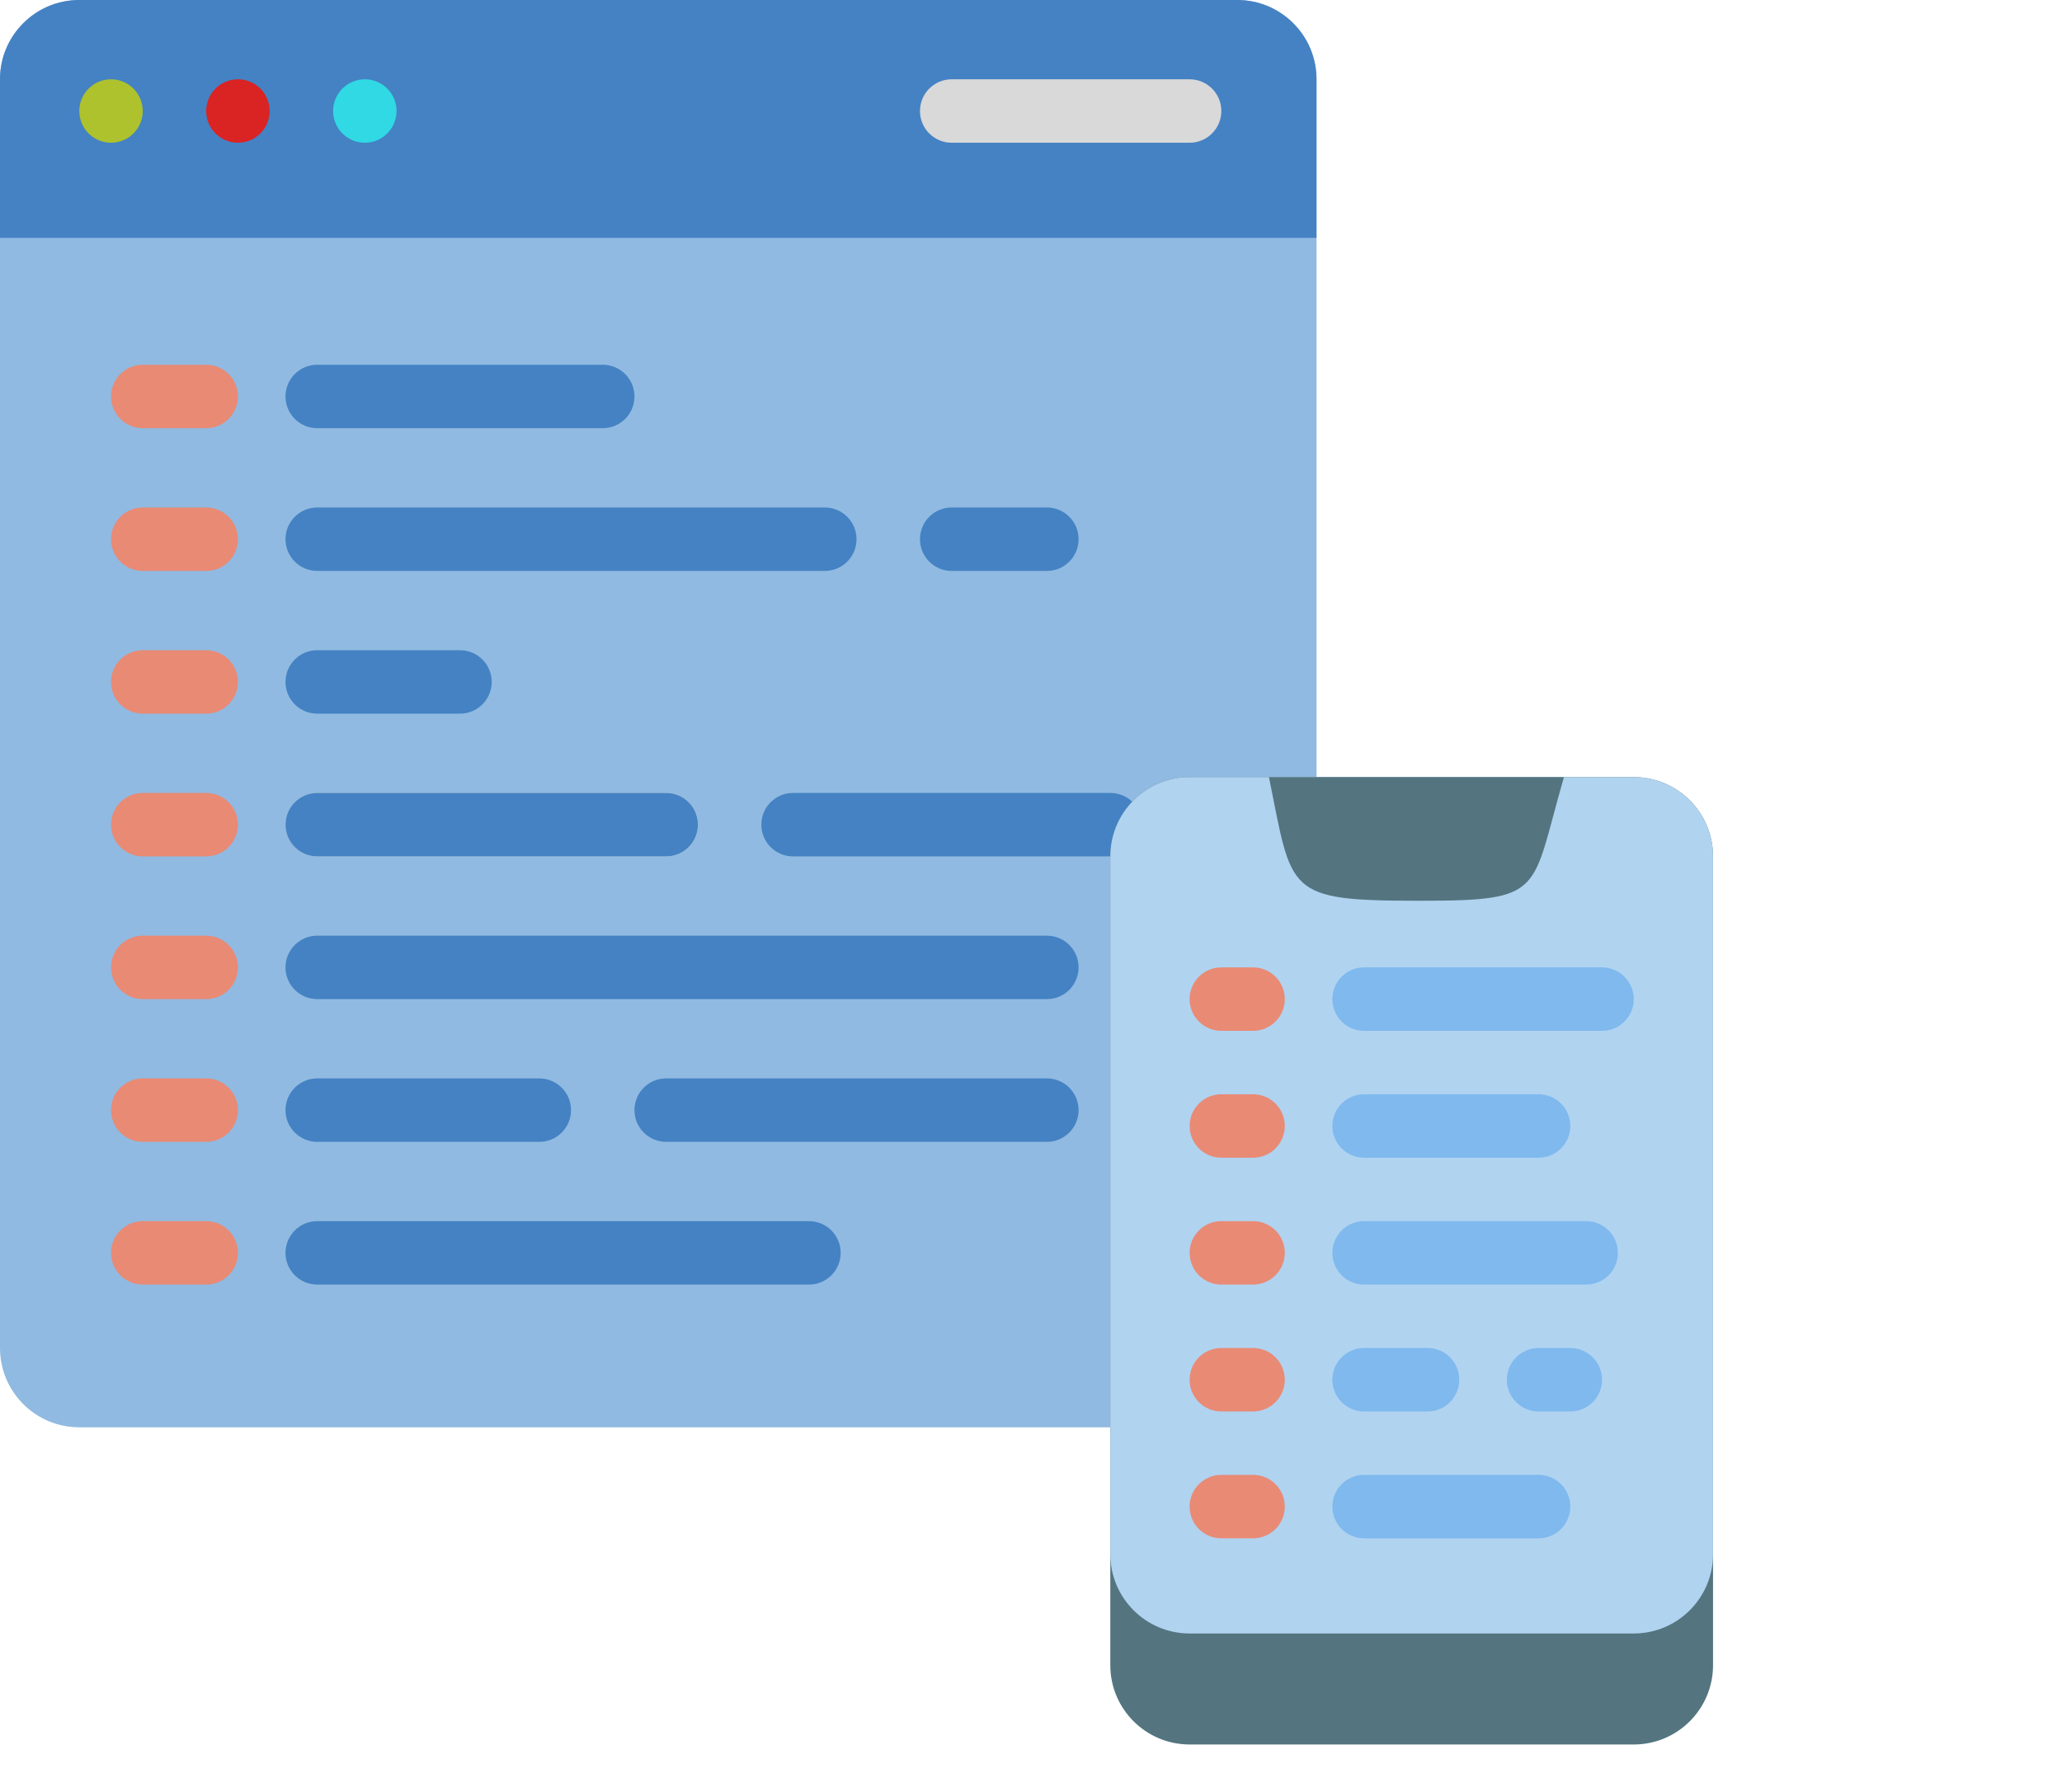 <svg width="130" height="113" viewBox="0 0 130 113" fill="none" xmlns="http://www.w3.org/2000/svg">
<path d="M78 0H5C2.239 0 0 2.239 0 5V85C0 87.761 2.239 90 5 90H78C80.761 90 83 87.761 83 85V5C83 2.239 80.761 0 78 0Z" fill="#90BAE1"/>
<path d="M0 5C0 2.239 2.239 0 5 0H78C80.761 0 83 2.239 83 5V15H0V5Z" fill="#4482C3"/>
<path d="M7 9C8.105 9 9 8.105 9 7C9 5.895 8.105 5 7 5C5.895 5 5 5.895 5 7C5 8.105 5.895 9 7 9Z" fill="#ADC22C"/>
<path d="M15 9C16.105 9 17 8.105 17 7C17 5.895 16.105 5 15 5C13.895 5 13 5.895 13 7C13 8.105 13.895 9 15 9Z" fill="#DA2323"/>
<path d="M23 9C24.105 9 25 8.105 25 7C25 5.895 24.105 5 23 5C21.895 5 21 5.895 21 7C21 8.105 21.895 9 23 9Z" fill="#30D9E3"/>
<path d="M75 5H60C58.895 5 58 5.895 58 7C58 8.105 58.895 9 60 9H75C76.105 9 77 8.105 77 7C77 5.895 76.105 5 75 5Z" fill="#D9D9D9"/>
<path d="M13 23H9C7.895 23 7 23.895 7 25C7 26.105 7.895 27 9 27H13C14.105 27 15 26.105 15 25C15 23.895 14.105 23 13 23Z" fill="#E98A75"/>
<path d="M38 23H20C18.895 23 18 23.895 18 25C18 26.105 18.895 27 20 27H38C39.105 27 40 26.105 40 25C40 23.895 39.105 23 38 23Z" fill="#4482C3"/>
<path d="M52 32H20C18.895 32 18 32.895 18 34C18 35.105 18.895 36 20 36H52C53.105 36 54 35.105 54 34C54 32.895 53.105 32 52 32Z" fill="#4482C3"/>
<path d="M29 41H20C18.895 41 18 41.895 18 43C18 44.105 18.895 45 20 45H29C30.105 45 31 44.105 31 43C31 41.895 30.105 41 29 41Z" fill="#4482C3"/>
<path d="M42 50H20C18.895 50 18 50.895 18 52C18 53.105 18.895 54 20 54H42C43.105 54 44 53.105 44 52C44 50.895 43.105 50 42 50Z" fill="#D9D9D9"/>
<path d="M42 50H20C18.895 50 18 50.895 18 52C18 53.105 18.895 54 20 54H42C43.105 54 44 53.105 44 52C44 50.895 43.105 50 42 50Z" fill="#4482C3"/>
<path d="M66 59H20C18.895 59 18 59.895 18 61C18 62.105 18.895 63 20 63H66C67.105 63 68 62.105 68 61C68 59.895 67.105 59 66 59Z" fill="#4482C3"/>
<path d="M13 59H9C7.895 59 7 59.895 7 61C7 62.105 7.895 63 9 63H13C14.105 63 15 62.105 15 61C15 59.895 14.105 59 13 59Z" fill="#E98A75"/>
<path d="M34 68H20C18.895 68 18 68.895 18 70C18 71.105 18.895 72 20 72H34C35.105 72 36 71.105 36 70C36 68.895 35.105 68 34 68Z" fill="#4482C3"/>
<path d="M66 68H42C40.895 68 40 68.895 40 70C40 71.105 40.895 72 42 72H66C67.105 72 68 71.105 68 70C68 68.895 67.105 68 66 68Z" fill="#4482C3"/>
<path d="M70 50H50C48.895 50 48 50.895 48 52C48 53.105 48.895 54 50 54H70C71.105 54 72 53.105 72 52C72 50.895 71.105 50 70 50Z" fill="#4482C3"/>
<path d="M66 32H60C58.895 32 58 32.895 58 34C58 35.105 58.895 36 60 36H66C67.105 36 68 35.105 68 34C68 32.895 67.105 32 66 32Z" fill="#4482C3"/>
<path d="M13 32H9C7.895 32 7 32.895 7 34C7 35.105 7.895 36 9 36H13C14.105 36 15 35.105 15 34C15 32.895 14.105 32 13 32Z" fill="#E98A75"/>
<path d="M13 41H9C7.895 41 7 41.895 7 43C7 44.105 7.895 45 9 45H13C14.105 45 15 44.105 15 43C15 41.895 14.105 41 13 41Z" fill="#E98A75"/>
<path d="M13 50H9C7.895 50 7 50.895 7 52C7 53.105 7.895 54 9 54H13C14.105 54 15 53.105 15 52C15 50.895 14.105 50 13 50Z" fill="#E98A75"/>
<path d="M13 68H9C7.895 68 7 68.895 7 70C7 71.105 7.895 72 9 72H13C14.105 72 15 71.105 15 70C15 68.895 14.105 68 13 68Z" fill="#E98A75"/>
<path d="M51 77H20C18.895 77 18 77.895 18 79C18 80.105 18.895 81 20 81H51C52.105 81 53 80.105 53 79C53 77.895 52.105 77 51 77Z" fill="#4482C3"/>
<path d="M13 77H9C7.895 77 7 77.895 7 79C7 80.105 7.895 81 9 81H13C14.105 81 15 80.105 15 79C15 77.895 14.105 77 13 77Z" fill="#E98A75"/>
<path d="M103 49H75C72.239 49 70 51.239 70 54V105C70 107.761 72.239 110 75 110H103C105.761 110 108 107.761 108 105V54C108 51.239 105.761 49 103 49Z" fill="#547580"/>
<path d="M103 49H75C72.239 49 70 51.239 70 54V98C70 100.761 72.239 103 75 103H103C105.761 103 108 100.761 108 98V54C108 51.239 105.761 49 103 49Z" fill="#B0D3F0"/>
<path d="M79 69H77C75.895 69 75 69.895 75 71C75 72.105 75.895 73 77 73H79C80.105 73 81 72.105 81 71C81 69.895 80.105 69 79 69Z" fill="#E98A75"/>
<path d="M75 87C75 85.895 75.895 85 77 85H79C80.105 85 81 85.895 81 87C81 88.105 80.105 89 79 89H77C75.895 89 75 88.105 75 87Z" fill="#E98A75"/>
<path d="M75 95C75 93.895 75.895 93 77 93H79C80.105 93 81 93.895 81 95C81 96.105 80.105 97 79 97H77C75.895 97 75 96.105 75 95Z" fill="#E98A75"/>
<path d="M75 79C75 77.895 75.895 77 77 77H79C80.105 77 81 77.895 81 79C81 80.105 80.105 81 79 81H77C75.895 81 75 80.105 75 79Z" fill="#E98A75"/>
<path d="M79 61H77C75.895 61 75 61.895 75 63C75 64.105 75.895 65 77 65H79C80.105 65 81 64.105 81 63C81 61.895 80.105 61 79 61Z" fill="#E98A75"/>
<path d="M101 61H86C84.895 61 84 61.895 84 63C84 64.105 84.895 65 86 65H101C102.105 65 103 64.105 103 63C103 61.895 102.105 61 101 61Z" fill="#56A4ED" fill-opacity="0.54"/>
<path d="M97 69H86C84.895 69 84 69.895 84 71C84 72.105 84.895 73 86 73H97C98.105 73 99 72.105 99 71C99 69.895 98.105 69 97 69Z" fill="#56A4ED" fill-opacity="0.54"/>
<path d="M100 77H86C84.895 77 84 77.895 84 79C84 80.105 84.895 81 86 81H100C101.105 81 102 80.105 102 79C102 77.895 101.105 77 100 77Z" fill="#56A4ED" fill-opacity="0.54"/>
<path d="M90 85H86C84.895 85 84 85.895 84 87C84 88.105 84.895 89 86 89H90C91.105 89 92 88.105 92 87C92 85.895 91.105 85 90 85Z" fill="#56A4ED" fill-opacity="0.54"/>
<path d="M99 85H97C95.895 85 95 85.895 95 87C95 88.105 95.895 89 97 89H99C100.105 89 101 88.105 101 87C101 85.895 100.105 85 99 85Z" fill="#56A4ED" fill-opacity="0.54"/>
<path d="M84 95C84 93.895 84.895 93 86 93H97C98.105 93 99 93.895 99 95C99 96.105 98.105 97 97 97H86C84.895 97 84 96.105 84 95Z" fill="#56A4ED" fill-opacity="0.54"/>
<path d="M98.601 49C96.486 56.298 97.486 56.798 89.486 56.798C80.986 56.798 81.486 56.298 80 49C84.986 49 84.253 49 89.5 49C94.747 49 94.986 49 98.601 49Z" fill="#547580"/>
</svg>
